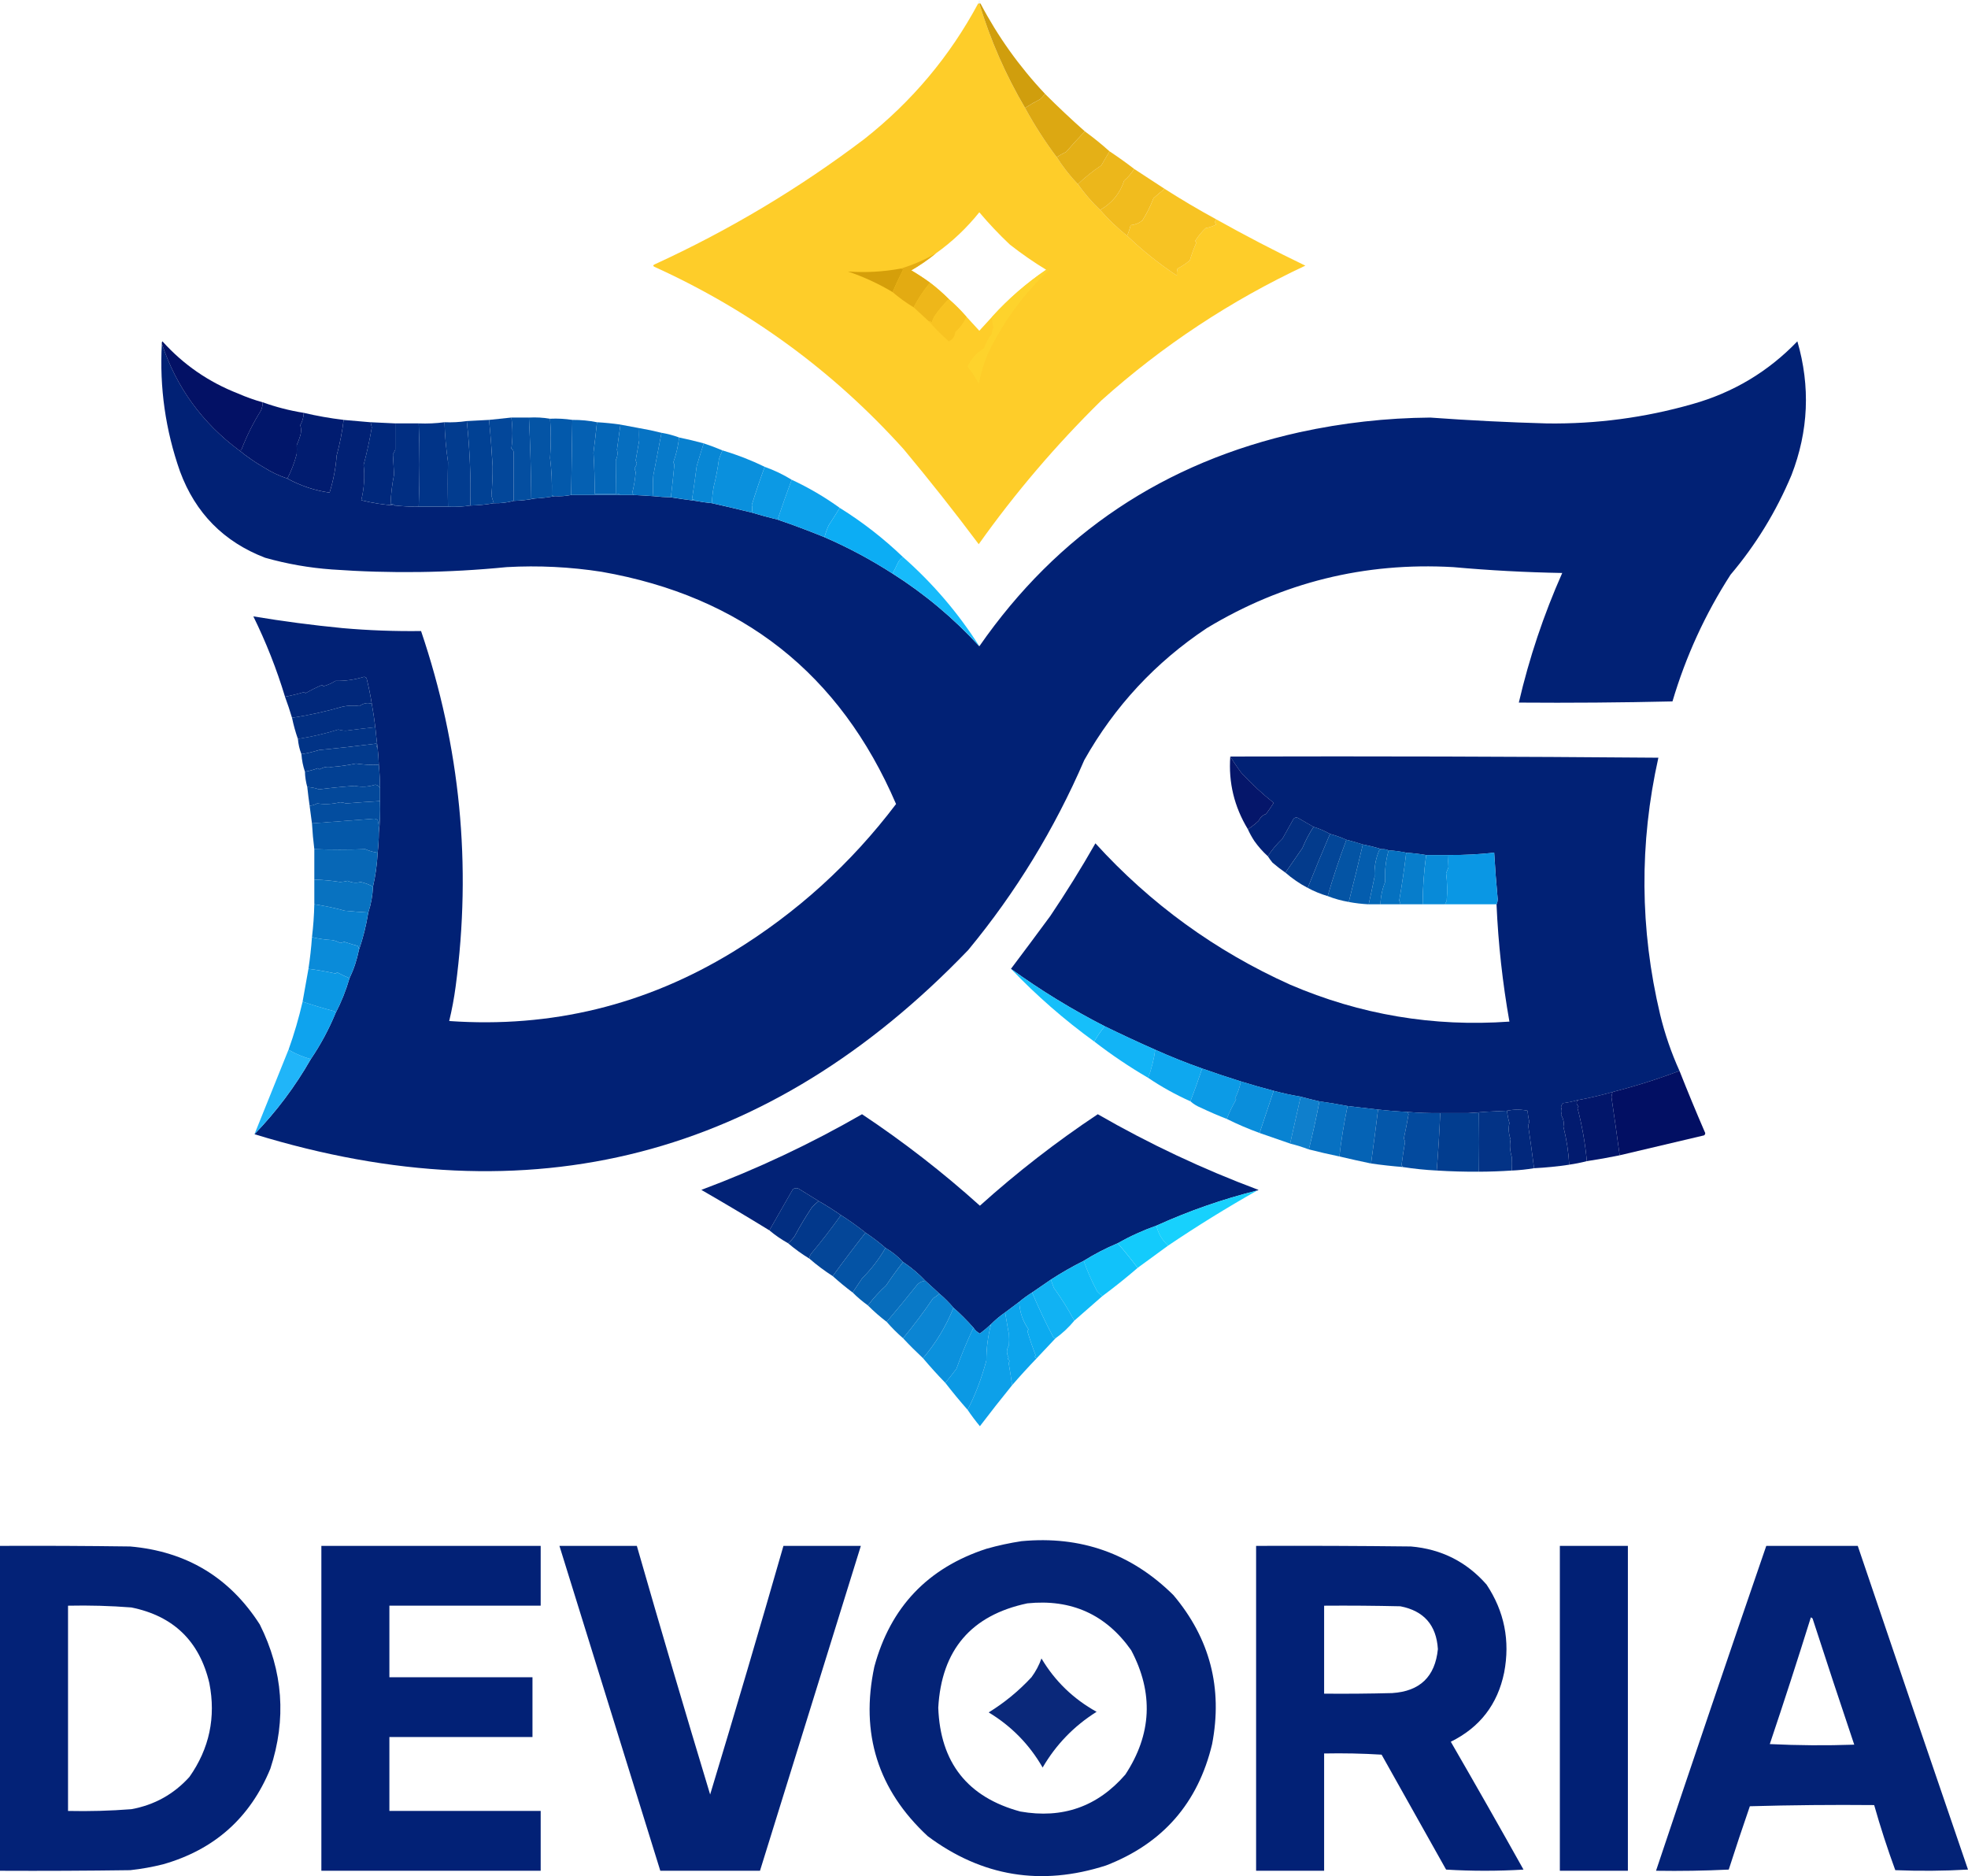 <svg width="300" height="286" viewBox="0 0 300 286" fill="none" xmlns="http://www.w3.org/2000/svg">
<path opacity="0.094" fill-rule="evenodd" clip-rule="evenodd" d="M149.463 0.536C149.404 0.536 149.343 0.536 149.284 0.536C149.225 0.536 149.164 0.536 149.105 0.536C149.225 -0.179 149.343 -0.179 149.463 0.536Z" fill="#42AACD"/>
<path opacity="0.992" fill-rule="evenodd" clip-rule="evenodd" d="M149.107 0.535C149.166 0.535 149.227 0.535 149.286 0.535C150.979 6.125 153.303 11.429 156.258 16.447C157.692 19.078 159.301 21.581 161.086 23.956C162.028 25.433 163.1 26.804 164.304 28.068C165.308 29.489 166.44 30.8 167.701 32.001C168.957 33.438 170.329 34.749 171.813 35.934C174.157 38.188 176.69 40.215 179.411 42.013C179.372 41.64 179.402 41.282 179.5 40.94C180.173 40.59 180.798 40.172 181.378 39.689C181.649 38.767 181.978 37.873 182.361 37.007C182.323 36.902 182.264 36.813 182.182 36.739C182.635 36.01 183.171 35.355 183.791 34.772C184.353 34.665 184.889 34.486 185.4 34.236C185.18 33.969 185.18 33.701 185.4 33.431C189.847 35.922 194.375 38.276 198.988 40.493C187.576 45.837 177.207 52.69 167.879 61.053C160.982 67.828 154.755 75.128 149.196 82.954C145.512 78.029 141.698 73.202 137.754 68.473C127.023 56.567 114.36 47.3 99.762 40.672C99.525 40.553 99.525 40.434 99.762 40.314C111.174 35.082 121.842 28.705 131.765 21.185C139.006 15.473 144.786 8.59 149.107 0.535ZM159.477 41.119C156.468 43.165 153.727 45.549 151.252 48.27C150.602 48.982 149.945 49.697 149.286 50.416C148.626 49.697 147.97 48.982 147.319 48.27C146.484 47.317 145.59 46.423 144.637 45.589C143.742 44.693 142.787 43.858 141.777 43.086C140.86 42.417 139.905 41.791 138.916 41.208C140.248 40.438 141.5 39.574 142.671 38.616C145.158 36.845 147.362 34.759 149.286 32.359C150.732 34.074 152.282 35.713 153.934 37.275C155.715 38.671 157.562 39.953 159.477 41.119Z" fill="#FECC28"/>
<path opacity="0.971" fill-rule="evenodd" clip-rule="evenodd" d="M149.287 0.535C149.346 0.535 149.407 0.535 149.466 0.535C152.114 5.568 155.391 10.157 159.299 14.302C159.097 14.593 158.859 14.861 158.584 15.106C157.787 15.517 157.012 15.963 156.26 16.447C153.304 11.429 150.98 6.125 149.287 0.535Z" fill="#CF9B07"/>
<path opacity="0.981" fill-rule="evenodd" clip-rule="evenodd" d="M159.297 14.305C161.275 16.282 163.3 18.189 165.376 20.026C164.398 21.034 163.445 22.077 162.515 23.154C162.013 23.391 161.536 23.659 161.085 23.959C159.301 21.584 157.692 19.081 156.258 16.45C157.01 15.967 157.785 15.52 158.582 15.109C158.857 14.864 159.095 14.596 159.297 14.305Z" fill="#DCA70F"/>
<path opacity="0.987" fill-rule="evenodd" clip-rule="evenodd" d="M165.377 20.027C166.684 20.978 167.935 21.991 169.131 23.067C168.715 23.782 168.296 24.497 167.88 25.212C166.594 26.072 165.402 27.026 164.304 28.073C163.101 26.809 162.028 25.438 161.086 23.961C161.536 23.661 162.014 23.393 162.516 23.156C163.446 22.078 164.399 21.035 165.377 20.027Z" fill="#E4AF15"/>
<path opacity="0.988" fill-rule="evenodd" clip-rule="evenodd" d="M169.13 23.061C170.419 23.914 171.67 24.808 172.884 25.743C172.489 26.409 171.983 27.005 171.365 27.531C170.721 29.491 169.498 30.981 167.7 32.001C166.439 30.8 165.308 29.489 164.303 28.067C165.4 27.021 166.593 26.067 167.878 25.207C168.295 24.492 168.713 23.777 169.13 23.061Z" fill="#EBB619"/>
<path opacity="0.99" fill-rule="evenodd" clip-rule="evenodd" d="M172.884 25.745C174.434 26.758 175.982 27.771 177.532 28.784C176.962 29.237 176.397 29.713 175.834 30.215C175.383 31.409 174.817 32.541 174.135 33.612C173.612 34.025 173.016 34.263 172.348 34.327C172.221 34.88 172.042 35.416 171.811 35.936C170.327 34.75 168.956 33.439 167.699 32.002C169.498 30.983 170.721 29.493 171.364 27.533C171.983 27.007 172.489 26.411 172.884 25.745Z" fill="#F1BC1D"/>
<path opacity="0.99" fill-rule="evenodd" clip-rule="evenodd" d="M177.534 28.784C180.097 30.424 182.718 31.973 185.4 33.432C185.18 33.703 185.18 33.971 185.4 34.237C184.889 34.487 184.352 34.666 183.791 34.773C183.171 35.356 182.634 36.012 182.182 36.74C182.264 36.814 182.323 36.903 182.361 37.008C181.978 37.874 181.649 38.768 181.377 39.69C180.798 40.174 180.172 40.591 179.5 40.941C179.402 41.283 179.372 41.641 179.411 42.014C176.69 40.216 174.156 38.19 171.812 35.935C172.043 35.416 172.222 34.88 172.349 34.327C173.018 34.263 173.613 34.024 174.137 33.611C174.818 32.541 175.385 31.408 175.835 30.214C176.398 29.713 176.963 29.236 177.534 28.784Z" fill="#F7C322"/>
<path opacity="0.999" fill-rule="evenodd" clip-rule="evenodd" d="M137.307 40.941C137.464 40.918 137.582 40.978 137.665 41.12C137.091 42.251 136.554 43.384 136.056 44.517C133.912 43.238 131.648 42.195 129.262 41.388C131.96 41.578 134.641 41.429 137.307 40.941Z" fill="#D59F0A"/>
<path opacity="0.976" fill-rule="evenodd" clip-rule="evenodd" d="M142.67 38.618C141.499 39.576 140.247 40.441 138.915 41.211C139.904 41.794 140.859 42.419 141.776 43.088C140.809 44.245 139.975 45.497 139.273 46.842C138.136 46.155 137.063 45.38 136.055 44.518C136.553 43.385 137.09 42.252 137.664 41.121C137.582 40.978 137.464 40.919 137.306 40.942C139.178 40.377 140.966 39.602 142.67 38.618Z" fill="#E2AA12"/>
<path opacity="0.98" fill-rule="evenodd" clip-rule="evenodd" d="M141.776 43.086C142.787 43.859 143.741 44.693 144.637 45.589C143.816 46.383 143.071 47.277 142.402 48.271C142.248 48.554 142.129 48.852 142.045 49.165C141.925 49.03 141.776 48.97 141.598 48.986C140.818 48.266 140.044 47.55 139.273 46.84C139.976 45.495 140.809 44.243 141.776 43.086Z" fill="#EDB61A"/>
<path opacity="0.988" fill-rule="evenodd" clip-rule="evenodd" d="M159.475 41.12C159.607 41.097 159.727 41.127 159.832 41.209C156.003 44.859 152.933 49.061 150.625 53.814C150.004 55.319 149.527 56.868 149.195 58.462C148.699 57.55 148.133 56.685 147.496 55.87C148.049 54.692 148.882 53.768 149.999 53.099C150.248 52.304 150.634 51.589 151.161 50.953C151.217 50.586 151.306 50.228 151.429 49.88C151.283 49.32 151.224 48.783 151.251 48.271C153.725 45.55 156.466 43.166 159.475 41.12Z" fill="#FED32D"/>
<path opacity="0.987" fill-rule="evenodd" clip-rule="evenodd" d="M144.635 45.594C145.588 46.428 146.482 47.322 147.317 48.276C146.927 49.173 146.36 49.947 145.618 50.6C145.563 51.285 145.236 51.762 144.635 52.03C143.559 51.073 142.545 50.06 141.596 48.991C141.774 48.975 141.923 49.035 142.043 49.169C142.127 48.857 142.246 48.559 142.4 48.276C143.069 47.282 143.814 46.388 144.635 45.594Z" fill="#F8C322"/>
<path opacity="0.993" fill-rule="evenodd" clip-rule="evenodd" d="M38.798 172.888C42.139 169.428 45 165.615 47.38 161.446C48.858 159.265 50.11 156.94 51.134 154.473C52.021 152.768 52.736 150.98 53.28 149.11C53.93 147.754 54.407 146.324 54.71 144.819C55.351 142.972 55.827 141.064 56.14 139.098C56.559 137.843 56.797 136.53 56.856 135.165C57.243 133.48 57.481 131.753 57.571 129.98C57.684 128.971 57.744 127.958 57.749 126.94C57.927 125.364 57.987 123.755 57.928 122.113C57.928 121.457 57.928 120.803 57.928 120.147C57.923 118.951 57.864 117.76 57.749 116.571C57.719 115.734 57.66 114.899 57.571 114.068C57.435 112.997 57.316 111.924 57.213 110.85C57.068 109.652 56.889 108.461 56.677 107.274C56.466 105.954 56.198 104.643 55.872 103.341C55.772 103.248 55.653 103.188 55.515 103.162C54.07 103.607 52.61 103.816 51.134 103.788C50.58 104.142 49.984 104.41 49.347 104.593C49.242 104.555 49.152 104.495 49.078 104.414C48.216 104.785 47.382 105.202 46.575 105.665C46.516 105.606 46.456 105.546 46.397 105.486C45.425 105.782 44.442 106.02 43.447 106.202C42.171 101.988 40.562 97.906 38.62 93.955C43.119 94.704 47.648 95.3 52.207 95.743C56.192 96.093 60.185 96.242 64.186 96.19C70.169 113.834 71.927 131.891 69.46 150.361C69.223 152.144 68.895 153.901 68.477 155.635C84.027 156.724 98.448 153.207 111.743 145.087C121.429 139.157 129.712 131.648 136.594 122.56C128.06 102.699 113.101 90.9 91.719 87.161C86.918 86.414 82.091 86.175 77.237 86.446C68.366 87.324 59.487 87.443 50.598 86.804C47.138 86.556 43.741 85.96 40.407 85.016C34.113 82.595 29.793 78.215 27.445 71.875C25.225 65.569 24.301 59.073 24.674 52.388C26.904 59.055 30.837 64.478 36.474 68.657C37.644 69.615 38.896 70.48 40.229 71.249C41.356 71.962 42.548 72.528 43.804 72.948C45.834 74.062 47.98 74.777 50.24 75.093C50.833 73.168 51.19 71.291 51.313 69.462C51.806 67.656 52.164 65.838 52.386 64.009C53.757 64.128 55.127 64.247 56.498 64.366C56.544 64.623 56.603 64.891 56.677 65.171C56.345 67.095 55.928 69.002 55.425 70.892C55.633 72.629 55.514 74.417 55.068 76.255C56.758 76.676 58.486 76.944 60.252 77.06C61.44 77.187 62.632 77.247 63.828 77.239C65.318 77.239 66.808 77.239 68.298 77.239C69.446 77.291 70.578 77.231 71.695 77.06C72.921 77.035 74.114 76.916 75.27 76.702C76.325 76.734 77.339 76.615 78.31 76.345C79.418 76.318 80.491 76.199 81.528 75.987C82.574 75.931 83.588 75.812 84.567 75.63C85.418 75.679 86.253 75.619 87.07 75.451C89.573 75.451 92.076 75.451 94.579 75.451C95.235 75.451 95.89 75.451 96.546 75.451C97.559 75.497 98.573 75.557 99.585 75.63C100.476 75.728 101.369 75.788 102.267 75.808C103.509 76.005 104.761 76.184 106.021 76.345C106.849 76.503 107.684 76.622 108.524 76.702C110.552 77.156 112.577 77.632 114.603 78.133C115.905 78.526 117.215 78.884 118.536 79.205C120.93 80.024 123.313 80.918 125.688 81.887C129.297 83.453 132.753 85.301 136.057 87.429C140.947 90.529 145.358 94.224 149.287 98.514C161.228 81.328 177.498 70.452 198.096 65.886C204.662 64.452 211.308 63.707 218.03 63.651C223.953 64.082 229.882 64.38 235.819 64.545C243.357 64.646 250.746 63.663 257.989 61.595C264.209 59.843 269.542 56.655 273.99 52.03C275.989 58.917 275.69 65.71 273.096 72.412C270.765 77.973 267.666 83.038 263.799 87.608C259.937 93.606 256.987 100.042 254.949 106.917C247.144 107.096 239.336 107.155 231.528 107.096C233.109 100.297 235.315 93.712 238.144 87.34C232.59 87.242 227.048 86.944 221.517 86.446C208.024 85.677 195.509 88.776 183.972 95.743C176.137 100.955 169.908 107.66 165.289 115.856C160.737 126.399 154.837 136.053 147.589 144.819C117.174 176.478 80.911 185.833 38.798 172.888Z" fill="#002175"/>
<path opacity="0.988" fill-rule="evenodd" clip-rule="evenodd" d="M40.047 61.327C40.043 61.761 39.954 62.178 39.779 62.578C38.611 64.44 37.627 66.407 36.829 68.478C36.748 68.621 36.628 68.68 36.472 68.657C30.835 64.478 26.902 59.055 24.672 52.388C24.648 52.256 24.678 52.136 24.761 52.03C27.96 55.584 31.803 58.236 36.293 59.986C37.515 60.523 38.766 60.969 40.047 61.327Z" fill="#000F63"/>
<path opacity="0.994" fill-rule="evenodd" clip-rule="evenodd" d="M40.048 61.321C42.08 62.053 44.166 62.589 46.306 62.93C46.279 63.603 46.101 64.228 45.77 64.808C45.939 65.318 45.939 65.855 45.77 66.417C45.627 66.883 45.448 67.359 45.233 67.847C45.249 68.3 45.249 68.747 45.233 69.188C44.891 70.514 44.415 71.766 43.803 72.942C42.546 72.523 41.354 71.956 40.227 71.244C38.895 70.474 37.643 69.61 36.473 68.651C36.629 68.675 36.748 68.615 36.83 68.473C37.628 66.401 38.612 64.434 39.78 62.573C39.955 62.172 40.044 61.755 40.048 61.321Z" fill="#00166A"/>
<path opacity="0.993" fill-rule="evenodd" clip-rule="evenodd" d="M46.306 62.929C48.306 63.401 50.332 63.759 52.384 64.001C52.162 65.831 51.805 67.649 51.312 69.454C51.188 71.284 50.831 73.161 50.239 75.086C47.978 74.769 45.833 74.054 43.803 72.941C44.414 71.764 44.891 70.512 45.233 69.186C45.249 68.746 45.249 68.299 45.233 67.845C45.448 67.358 45.627 66.881 45.769 66.415C45.938 65.853 45.938 65.317 45.769 64.806C46.1 64.227 46.279 63.601 46.306 62.929Z" fill="#001C70"/>
<path opacity="0.991" fill-rule="evenodd" clip-rule="evenodd" d="M77.949 63.647C78.843 63.647 79.737 63.647 80.631 63.647C80.826 67.641 80.946 71.753 80.989 75.983C81.167 75.983 81.346 75.983 81.525 75.983C80.488 76.194 79.415 76.313 78.307 76.34C78.294 73.825 78.294 71.382 78.307 69.01C78.301 68.737 78.182 68.528 77.949 68.384C78.169 66.844 78.169 65.265 77.949 63.647Z" fill="#034D9F"/>
<path opacity="0.99" fill-rule="evenodd" clip-rule="evenodd" d="M80.631 63.65C81.737 63.593 82.81 63.652 83.849 63.829C83.996 65.753 83.996 67.75 83.849 69.818C84.08 71.688 84.169 73.565 84.117 75.45C84.237 75.584 84.385 75.644 84.564 75.629C83.584 75.811 82.571 75.93 81.525 75.986C81.346 75.986 81.167 75.986 80.988 75.986C80.945 71.756 80.826 67.644 80.631 63.65Z" fill="#0353A5"/>
<path opacity="0.996" fill-rule="evenodd" clip-rule="evenodd" d="M77.95 63.647C78.17 65.265 78.17 66.844 77.95 68.384C78.182 68.528 78.302 68.737 78.307 69.01C78.295 71.382 78.295 73.825 78.307 76.34C77.336 76.61 76.323 76.73 75.268 76.698C75.139 76.33 75.021 75.943 74.91 75.536C75.037 74.08 75.096 72.591 75.089 71.066C74.957 68.688 74.778 66.334 74.553 64.004C75.684 63.885 76.818 63.766 77.95 63.647Z" fill="#02479A"/>
<path opacity="0.993" fill-rule="evenodd" clip-rule="evenodd" d="M83.85 63.826C84.997 63.774 86.131 63.833 87.246 64.005C87.179 67.809 87.12 71.623 87.068 75.447C86.251 75.615 85.416 75.674 84.565 75.626C84.386 75.641 84.238 75.581 84.118 75.447C84.17 73.562 84.08 71.685 83.85 69.815C83.996 67.746 83.996 65.75 83.85 63.826Z" fill="#0359AB"/>
<path opacity="0.993" fill-rule="evenodd" clip-rule="evenodd" d="M74.553 64.005C74.778 66.335 74.957 68.689 75.09 71.067C75.097 72.591 75.038 74.081 74.911 75.536C75.022 75.944 75.14 76.331 75.268 76.698C74.112 76.912 72.919 77.031 71.693 77.056C71.791 72.721 71.612 68.43 71.156 64.184C72.29 64.136 73.421 64.076 74.553 64.005Z" fill="#014194"/>
<path opacity="0.992" fill-rule="evenodd" clip-rule="evenodd" d="M87.247 64.005C88.536 63.998 89.788 64.117 91.002 64.363C90.846 65.889 90.667 67.439 90.465 69.011C90.599 71.025 90.658 73.111 90.644 75.269C91.717 75.269 92.79 75.269 93.862 75.269C94.148 75.221 94.386 75.28 94.577 75.447C92.074 75.447 89.571 75.447 87.068 75.447C87.12 71.624 87.179 67.809 87.247 64.005Z" fill="#045FB1"/>
<path opacity="0.992" fill-rule="evenodd" clip-rule="evenodd" d="M71.155 64.184C71.611 68.43 71.789 72.721 71.691 77.056C70.575 77.227 69.442 77.287 68.294 77.235C68.241 74.91 68.241 72.645 68.294 70.441C67.995 68.397 67.816 66.37 67.758 64.362C68.901 64.407 70.033 64.348 71.155 64.184Z" fill="#013B8E"/>
<path opacity="0.993" fill-rule="evenodd" clip-rule="evenodd" d="M91.003 64.361C92.201 64.43 93.392 64.549 94.579 64.719C94.407 66.019 94.228 67.3 94.043 68.563C94.195 69.038 94.134 69.575 93.864 70.172C93.892 71.794 93.892 73.493 93.864 75.267C92.791 75.267 91.718 75.267 90.646 75.267C90.66 73.11 90.601 71.024 90.467 69.01C90.669 67.438 90.848 65.888 91.003 64.361Z" fill="#0466B8"/>
<path opacity="0.998" fill-rule="evenodd" clip-rule="evenodd" d="M56.497 64.361C57.748 64.432 58.999 64.491 60.251 64.54C60.239 65.918 60.239 67.259 60.251 68.563C60.132 68.801 60.013 69.04 59.894 69.278C59.953 70.291 60.013 71.304 60.072 72.317C59.771 73.815 59.592 75.334 59.536 76.876C59.822 76.828 60.06 76.888 60.251 77.055C58.485 76.939 56.757 76.671 55.066 76.25C55.512 74.412 55.632 72.624 55.424 70.887C55.926 68.997 56.343 67.09 56.675 65.166C56.602 64.886 56.542 64.618 56.497 64.361Z" fill="#00287C"/>
<path opacity="0.993" fill-rule="evenodd" clip-rule="evenodd" d="M60.25 64.54C61.442 64.54 62.634 64.54 63.826 64.54C63.994 68.687 63.994 72.918 63.826 77.234C62.63 77.242 61.438 77.182 60.25 77.055C60.059 76.888 59.821 76.828 59.535 76.876C59.591 75.334 59.77 73.815 60.072 72.317C60.012 71.304 59.952 70.291 59.893 69.278C60.012 69.04 60.131 68.801 60.25 68.563C60.238 67.259 60.238 65.918 60.25 64.54Z" fill="#002E82"/>
<path opacity="0.995" fill-rule="evenodd" clip-rule="evenodd" d="M67.759 64.361C67.818 66.369 67.996 68.396 68.296 70.44C68.243 72.644 68.243 74.909 68.296 77.234C66.806 77.234 65.316 77.234 63.826 77.234C63.994 72.918 63.994 68.687 63.826 64.54C65.153 64.593 66.464 64.534 67.759 64.361Z" fill="#003488"/>
<path opacity="0.992" fill-rule="evenodd" clip-rule="evenodd" d="M94.578 64.723C95.531 64.901 96.486 65.08 97.439 65.259C97.414 65.927 97.414 66.553 97.439 67.136C97.26 68.149 97.081 69.162 96.903 70.175C96.962 70.354 97.022 70.533 97.081 70.712C96.962 70.95 96.844 71.189 96.724 71.427C96.783 71.606 96.844 71.785 96.903 71.963C96.819 73.033 96.64 74.106 96.366 75.181C96.466 75.25 96.525 75.339 96.545 75.45C95.889 75.45 95.235 75.45 94.578 75.45C94.387 75.283 94.149 75.223 93.863 75.271C93.892 73.496 93.892 71.798 93.863 70.175C94.133 69.579 94.194 69.042 94.042 68.567C94.228 67.304 94.407 66.023 94.578 64.723Z" fill="#056DBE"/>
<path opacity="0.995" fill-rule="evenodd" clip-rule="evenodd" d="M97.44 65.258C98.586 65.451 99.719 65.69 100.837 65.973C100.41 68.151 99.993 70.326 99.585 72.499C99.503 73.519 99.503 74.562 99.585 75.627C98.573 75.555 97.56 75.495 96.546 75.448C96.526 75.338 96.467 75.249 96.367 75.18C96.641 74.104 96.82 73.032 96.903 71.962C96.844 71.783 96.784 71.605 96.725 71.426C96.844 71.188 96.963 70.949 97.082 70.711C97.023 70.532 96.963 70.353 96.903 70.174C97.082 69.161 97.261 68.148 97.44 67.135C97.415 66.552 97.415 65.926 97.44 65.258Z" fill="#0673C4"/>
<path opacity="0.991" fill-rule="evenodd" clip-rule="evenodd" d="M100.837 65.968C101.772 66.127 102.666 66.365 103.518 66.683C103.386 67.954 103.089 69.235 102.624 70.527C102.707 70.601 102.766 70.69 102.803 70.795C102.639 72.513 102.46 74.182 102.267 75.801C101.369 75.781 100.475 75.721 99.585 75.622C99.503 74.557 99.503 73.514 99.585 72.493C99.993 70.321 100.409 68.146 100.837 65.968Z" fill="#0679CA"/>
<path opacity="0.99" fill-rule="evenodd" clip-rule="evenodd" d="M103.517 66.686C104.778 66.947 106.029 67.245 107.272 67.579C106.903 68.726 106.546 69.888 106.199 71.066C106 72.661 105.763 74.36 105.484 76.161C105.714 76.119 105.893 76.178 106.02 76.34C104.76 76.179 103.508 76 102.266 75.803C102.459 74.185 102.637 72.516 102.802 70.798C102.764 70.693 102.705 70.603 102.623 70.529C103.088 69.238 103.385 67.957 103.517 66.686Z" fill="#077FCF"/>
<path opacity="0.99" fill-rule="evenodd" clip-rule="evenodd" d="M107.27 67.579C108.25 67.905 109.203 68.263 110.131 68.652C109.929 69.098 109.75 69.545 109.594 69.993C109.419 71.362 109.151 72.763 108.79 74.194C108.642 75.023 108.552 75.858 108.522 76.697C107.681 76.617 106.847 76.497 106.019 76.34C105.892 76.178 105.713 76.118 105.482 76.161C105.761 74.359 105.999 72.661 106.198 71.065C106.544 69.887 106.902 68.725 107.27 67.579Z" fill="#0786D5"/>
<path opacity="0.989" fill-rule="evenodd" clip-rule="evenodd" d="M110.131 68.651C112.358 69.314 114.504 70.148 116.567 71.154C115.862 73.078 115.206 75.015 114.6 76.965C114.688 77.327 114.688 77.714 114.6 78.127C112.575 77.627 110.549 77.15 108.521 76.697C108.552 75.857 108.641 75.023 108.79 74.194C109.151 72.763 109.419 71.362 109.594 69.992C109.75 69.544 109.929 69.097 110.131 68.651Z" fill="#0990DD"/>
<path opacity="0.985" fill-rule="evenodd" clip-rule="evenodd" d="M116.568 71.159C118.016 71.675 119.388 72.33 120.68 73.126C119.913 75.192 119.198 77.218 118.535 79.204C117.214 78.883 115.903 78.526 114.602 78.132C114.689 77.719 114.689 77.332 114.602 76.97C115.208 75.02 115.864 73.083 116.568 71.159Z" fill="#0A98E4"/>
<path opacity="0.982" fill-rule="evenodd" clip-rule="evenodd" d="M120.679 73.124C123.271 74.329 125.713 75.76 128.009 77.415C127.419 78.372 126.852 79.266 126.31 80.097C126.048 80.679 125.84 81.275 125.685 81.884C123.31 80.915 120.927 80.021 118.533 79.203C119.196 77.216 119.912 75.19 120.679 73.124Z" fill="#0BA2EC"/>
<path opacity="0.998" fill-rule="evenodd" clip-rule="evenodd" d="M128.01 77.416C131.485 79.579 134.703 82.082 137.664 84.925C137.316 85.142 137.047 85.44 136.86 85.819C136.608 86.368 136.339 86.905 136.055 87.428C132.751 85.299 129.295 83.452 125.686 81.886C125.841 81.276 126.048 80.68 126.311 80.098C126.853 79.267 127.42 78.373 128.01 77.416Z" fill="#0CADF4"/>
<path opacity="0.957" fill-rule="evenodd" clip-rule="evenodd" d="M137.666 84.92C142.198 88.913 146.07 93.442 149.287 98.507C145.357 94.218 140.946 90.523 136.057 87.423C136.341 86.9 136.609 86.363 136.861 85.814C137.049 85.435 137.317 85.137 137.666 84.92Z" fill="#0DB8FA"/>
<path opacity="0.994" fill-rule="evenodd" clip-rule="evenodd" d="M56.673 107.274C56.001 107.069 55.375 107.188 54.796 107.632C53.937 107.504 53.073 107.533 52.204 107.721C49.682 108.452 47.12 109.017 44.516 109.42C44.194 108.336 43.837 107.263 43.443 106.201C44.439 106.02 45.422 105.782 46.393 105.486C46.453 105.546 46.513 105.606 46.572 105.665C47.379 105.202 48.213 104.785 49.075 104.414C49.149 104.495 49.239 104.555 49.343 104.592C49.98 104.41 50.576 104.142 51.131 103.788C52.607 103.815 54.067 103.607 55.511 103.162C55.649 103.188 55.769 103.248 55.869 103.341C56.194 104.643 56.463 105.954 56.673 107.274Z" fill="#00287B"/>
<path opacity="0.993" fill-rule="evenodd" clip-rule="evenodd" d="M56.675 107.273C56.887 108.46 57.066 109.651 57.211 110.849C55.678 111.018 54.188 111.197 52.742 111.385C52.338 111.379 51.951 111.319 51.58 111.206C49.615 111.826 47.559 112.302 45.411 112.636C45.047 111.601 44.75 110.528 44.518 109.418C47.121 109.016 49.684 108.451 52.205 107.72C53.074 107.532 53.939 107.502 54.798 107.63C55.377 107.187 56.002 107.068 56.675 107.273Z" fill="#002E81"/>
<path opacity="0.994" fill-rule="evenodd" clip-rule="evenodd" d="M57.212 110.842C57.314 111.916 57.434 112.989 57.569 114.06C57.403 113.869 57.343 113.631 57.391 113.345C54.421 113.724 51.501 114.053 48.63 114.328C47.731 114.609 46.837 114.818 45.949 114.954C45.659 114.226 45.48 113.45 45.412 112.63C47.559 112.295 49.615 111.82 51.58 111.199C51.951 111.312 52.338 111.373 52.742 111.378C54.188 111.19 55.678 111.012 57.212 110.842Z" fill="#013386"/>
<path opacity="0.992" fill-rule="evenodd" clip-rule="evenodd" d="M57.57 114.061C57.659 114.892 57.719 115.727 57.749 116.564C56.571 116.619 55.409 116.56 54.263 116.385C53.002 116.651 51.72 116.83 50.419 116.921C49.839 116.823 49.273 116.943 48.72 117.279C48.646 117.197 48.557 117.138 48.452 117.1C47.806 117.336 47.151 117.515 46.486 117.637C46.196 116.785 46.017 115.892 45.949 114.955C46.838 114.819 47.732 114.61 48.631 114.329C51.502 114.054 54.422 113.725 57.392 113.346C57.343 113.632 57.403 113.87 57.57 114.061Z" fill="#01398C"/>
<path opacity="0.996" fill-rule="evenodd" clip-rule="evenodd" d="M187.544 115.319C209.297 115.26 231.05 115.319 252.801 115.498C249.883 128.567 249.972 141.618 253.069 154.651C253.788 157.612 254.771 160.472 256.019 163.233C252.688 164.499 249.291 165.571 245.828 166.451C244.062 166.959 242.274 167.377 240.464 167.702C239.764 167.906 239.048 168.056 238.319 168.149C238.119 168.3 237.999 168.509 237.961 168.775C238.112 169.181 238.112 169.567 237.961 169.937C238.344 170.574 238.464 171.169 238.319 171.725C238.809 173.676 239.106 175.612 239.213 177.536C237.434 177.802 235.646 177.981 233.849 178.072C233.562 175.787 233.263 173.611 232.955 171.546C233.014 171.368 233.075 171.189 233.134 171.01C232.993 170.459 232.904 169.894 232.866 169.312C231.831 169.093 230.789 169.093 229.737 169.312C227.74 169.387 225.774 169.506 223.837 169.669C222.407 169.669 220.977 169.669 219.547 169.669C217.873 169.696 216.205 169.637 214.541 169.49C213.046 169.421 211.557 169.301 210.071 169.133C208.521 168.954 206.973 168.775 205.423 168.596C204.021 168.323 202.591 168.085 201.132 167.881C200.173 167.665 199.219 167.427 198.271 167.166C196.886 166.937 195.514 166.639 194.159 166.272C192.48 165.832 190.811 165.355 189.153 164.842C187.172 164.222 185.206 163.565 183.253 162.875C180.829 162.021 178.444 161.066 176.102 160.015C173.518 158.872 170.955 157.68 168.414 156.439C163.403 153.875 158.635 150.956 154.111 147.679C156.074 145.074 158.07 142.392 160.101 139.634C162.529 136.029 164.824 132.334 166.984 128.549C175.381 137.785 185.275 144.965 196.662 150.092C207.35 154.675 218.494 156.552 230.095 155.724C229.047 149.806 228.391 143.847 228.128 137.846C228.246 137.615 228.305 137.347 228.307 137.041C228.087 134.69 227.908 132.336 227.771 129.979C225.455 130.235 223.131 130.353 220.798 130.337C219.666 130.337 218.533 130.337 217.401 130.337C216.42 130.171 215.406 130.051 214.362 129.979C213.479 129.793 212.585 129.673 211.68 129.622C211.344 129.471 210.986 129.412 210.607 129.443C209.687 129.153 208.734 128.915 207.747 128.728C206.926 128.454 206.091 128.216 205.244 128.013C204.45 127.648 203.615 127.351 202.741 127.119C201.96 126.67 201.126 126.312 200.238 126.046C199.474 125.604 198.7 125.157 197.914 124.705C197.656 124.566 197.417 124.596 197.199 124.794C196.632 125.81 196.065 126.822 195.5 127.834C194.595 128.699 193.85 129.593 193.265 130.516C192.498 129.82 191.814 129.046 191.209 128.191C190.832 127.614 190.503 127.019 190.226 126.404C190.8 126.026 191.336 125.61 191.835 125.152C192.128 124.585 192.516 124.228 192.997 124.079C193.408 123.525 193.794 122.96 194.159 122.381C192.416 120.997 190.778 119.477 189.243 117.822C188.629 117.008 188.063 116.174 187.544 115.319Z" fill="#002175"/>
<path opacity="0.993" fill-rule="evenodd" clip-rule="evenodd" d="M57.746 116.567C57.86 117.756 57.92 118.947 57.925 120.143C57.795 119.837 57.557 119.659 57.209 119.607C56.177 119.939 55.134 119.998 54.081 119.786C52.266 119.914 50.448 120.093 48.628 120.322C48.057 120.115 47.462 119.997 46.84 119.964C46.629 119.206 46.51 118.43 46.482 117.64C47.148 117.519 47.803 117.34 48.449 117.104C48.554 117.141 48.643 117.2 48.717 117.283C49.27 116.946 49.836 116.827 50.416 116.925C51.717 116.834 52.999 116.655 54.26 116.389C55.406 116.564 56.568 116.623 57.746 116.567Z" fill="#024093"/>
<path opacity="0.992" fill-rule="evenodd" clip-rule="evenodd" d="M57.926 120.144C57.926 120.8 57.926 121.454 57.926 122.11C56.193 122.209 54.465 122.329 52.742 122.468C52.455 122.364 52.157 122.305 51.848 122.289C50.689 122.577 49.527 122.638 48.361 122.468C47.995 122.666 47.608 122.786 47.199 122.826C47.063 121.874 46.944 120.921 46.842 119.965C47.463 119.997 48.059 120.115 48.63 120.323C50.45 120.094 52.268 119.915 54.083 119.786C55.136 119.999 56.179 119.94 57.211 119.607C57.559 119.659 57.797 119.838 57.926 120.144Z" fill="#024799"/>
<path opacity="0.98" fill-rule="evenodd" clip-rule="evenodd" d="M187.544 115.315C188.062 116.17 188.629 117.005 189.242 117.818C190.778 119.474 192.416 120.994 194.159 122.377C193.794 122.957 193.408 123.522 192.997 124.076C192.516 124.224 192.128 124.582 191.835 125.149C191.336 125.606 190.8 126.023 190.226 126.4C188.146 122.973 187.253 119.277 187.544 115.315Z" fill="#001267"/>
<path opacity="0.993" fill-rule="evenodd" clip-rule="evenodd" d="M57.924 122.112C57.983 123.754 57.923 125.363 57.746 126.939C57.803 126.273 57.744 125.618 57.567 124.973C57.425 124.896 57.276 124.837 57.12 124.794C53.956 125.037 50.767 125.275 47.555 125.509C47.436 124.615 47.316 123.721 47.197 122.827C47.606 122.788 47.993 122.668 48.359 122.47C49.525 122.64 50.687 122.579 51.846 122.291C52.155 122.307 52.453 122.366 52.74 122.47C54.463 122.33 56.191 122.211 57.924 122.112Z" fill="#034D9F"/>
<path opacity="0.988" fill-rule="evenodd" clip-rule="evenodd" d="M200.238 126.042C199.575 127.042 199.01 128.114 198.54 129.26C197.673 130.521 196.809 131.772 195.947 133.015C195.27 132.546 194.614 132.04 193.981 131.495C193.718 131.179 193.48 130.85 193.266 130.512C193.85 129.589 194.596 128.695 195.5 127.83C196.065 126.818 196.632 125.806 197.199 124.791C197.417 124.592 197.657 124.562 197.914 124.701C198.701 125.154 199.475 125.601 200.238 126.042Z" fill="#002C7F"/>
<path opacity="0.987" fill-rule="evenodd" clip-rule="evenodd" d="M200.24 126.044C201.129 126.31 201.962 126.668 202.743 127.117C201.567 129.865 200.433 132.607 199.346 135.341C198.114 134.697 196.983 133.921 195.949 133.016C196.811 131.774 197.674 130.522 198.542 129.262C199.012 128.116 199.577 127.043 200.24 126.044Z" fill="#01398B"/>
<path opacity="0.993" fill-rule="evenodd" clip-rule="evenodd" d="M57.747 126.935C57.742 127.953 57.682 128.966 57.569 129.975C56.917 129.885 56.291 129.707 55.691 129.438C53.08 129.537 50.487 129.537 47.914 129.438C47.75 128.135 47.63 126.825 47.557 125.505C50.769 125.271 53.958 125.033 57.122 124.79C57.278 124.833 57.427 124.892 57.569 124.969C57.745 125.614 57.805 126.269 57.747 126.935Z" fill="#0458A9"/>
<path opacity="0.99" fill-rule="evenodd" clip-rule="evenodd" d="M202.743 127.116C203.617 127.349 204.452 127.645 205.246 128.01C204.182 130.831 203.229 133.692 202.385 136.592C201.328 136.279 200.315 135.862 199.346 135.34C200.433 132.607 201.566 129.864 202.743 127.116Z" fill="#024597"/>
<path opacity="0.988" fill-rule="evenodd" clip-rule="evenodd" d="M205.245 128.008C206.093 128.212 206.928 128.449 207.748 128.723C207.076 131.589 206.361 134.51 205.603 137.483C204.496 137.296 203.424 136.999 202.385 136.589C203.229 133.69 204.182 130.829 205.245 128.008Z" fill="#0252A3"/>
<path opacity="0.992" fill-rule="evenodd" clip-rule="evenodd" d="M207.747 128.728C208.734 128.915 209.687 129.153 210.608 129.443C210.384 129.457 210.236 129.575 210.161 129.8C209.671 131.062 209.463 132.343 209.535 133.644C209.26 134.999 208.961 136.401 208.641 137.845C207.618 137.794 206.606 137.674 205.602 137.488C206.36 134.515 207.075 131.593 207.747 128.728Z" fill="#035CAD"/>
<path opacity="0.994" fill-rule="evenodd" clip-rule="evenodd" d="M210.609 129.438C210.988 129.408 211.346 129.467 211.682 129.617C211.235 131.155 211.056 132.764 211.146 134.444C210.709 135.53 210.47 136.661 210.43 137.841C209.835 137.841 209.238 137.841 208.643 137.841C208.963 136.397 209.261 134.995 209.537 133.64C209.465 132.338 209.672 131.058 210.162 129.796C210.237 129.571 210.386 129.453 210.609 129.438Z" fill="#0467B6"/>
<path opacity="0.994" fill-rule="evenodd" clip-rule="evenodd" d="M211.681 129.613C212.586 129.665 213.48 129.785 214.363 129.971C214.072 132.426 213.714 134.87 213.29 137.301C213.403 137.465 213.462 137.644 213.469 137.837C212.455 137.837 211.443 137.837 210.43 137.837C210.469 136.657 210.709 135.526 211.145 134.44C211.055 132.76 211.234 131.151 211.681 129.613Z" fill="#0571C0"/>
<path opacity="0.993" fill-rule="evenodd" clip-rule="evenodd" d="M214.362 129.973C215.406 130.044 216.42 130.164 217.401 130.33C217.058 132.871 216.879 135.374 216.865 137.839C215.733 137.839 214.6 137.839 213.468 137.839C213.461 137.646 213.402 137.467 213.289 137.303C213.713 134.871 214.07 132.427 214.362 129.973Z" fill="#077DCB"/>
<path opacity="0.994" fill-rule="evenodd" clip-rule="evenodd" d="M217.404 130.334C218.535 130.334 219.669 130.334 220.8 130.334C220.756 130.987 220.756 131.612 220.8 132.211C220.681 132.51 220.563 132.807 220.443 133.105C220.62 134.464 220.65 135.864 220.532 137.307C220.441 137.491 220.352 137.669 220.264 137.843C219.132 137.843 217.999 137.843 216.867 137.843C216.881 135.377 217.06 132.874 217.404 130.334Z" fill="#088AD8"/>
<path opacity="0.994" fill-rule="evenodd" clip-rule="evenodd" d="M228.13 137.839C225.507 137.839 222.886 137.839 220.264 137.839C220.351 137.666 220.441 137.487 220.532 137.303C220.65 135.86 220.619 134.46 220.442 133.101C220.562 132.803 220.68 132.506 220.8 132.207C220.755 131.609 220.755 130.983 220.8 130.33C223.133 130.346 225.457 130.228 227.773 129.973C227.91 132.329 228.089 134.684 228.309 137.035C228.307 137.34 228.248 137.608 228.13 137.839Z" fill="#0A97E4"/>
<path opacity="0.988" fill-rule="evenodd" clip-rule="evenodd" d="M47.914 129.437C50.487 129.535 53.08 129.535 55.691 129.437C56.291 129.705 56.917 129.883 57.569 129.973C57.479 131.746 57.24 133.473 56.853 135.158C56.296 134.834 55.671 134.596 54.976 134.442C54.308 134.625 53.652 134.566 53.009 134.264C52.63 134.364 52.242 134.425 51.847 134.442C50.494 134.23 49.183 134.11 47.914 134.085C47.914 132.535 47.914 130.987 47.914 129.437Z" fill="#0565B5"/>
<path opacity="0.985" fill-rule="evenodd" clip-rule="evenodd" d="M47.914 134.087C49.183 134.112 50.494 134.232 51.847 134.444C52.242 134.427 52.63 134.366 53.009 134.266C53.652 134.568 54.308 134.627 54.976 134.444C55.671 134.598 56.296 134.836 56.853 135.16C56.795 136.526 56.557 137.838 56.138 139.093C54.946 139.023 53.754 138.934 52.562 138.825C51.033 138.401 49.484 138.074 47.914 137.841C47.914 136.59 47.914 135.338 47.914 134.087Z" fill="#0671C0"/>
<path opacity="0.992" fill-rule="evenodd" clip-rule="evenodd" d="M47.914 137.842C49.484 138.074 51.033 138.401 52.563 138.825C53.754 138.934 54.946 139.024 56.138 139.093C55.825 141.06 55.349 142.968 54.708 144.814C54.738 144.578 54.679 144.369 54.529 144.189C53.84 143.994 53.154 143.785 52.473 143.563C52.269 143.636 52.06 143.695 51.847 143.742C51.467 143.511 51.05 143.363 50.596 143.295C49.565 143.239 48.552 143.091 47.557 142.848C47.758 141.187 47.877 139.519 47.914 137.842Z" fill="#077DCC"/>
<path opacity="0.987" fill-rule="evenodd" clip-rule="evenodd" d="M47.556 142.849C48.551 143.092 49.564 143.24 50.595 143.296C51.05 143.364 51.467 143.512 51.847 143.743C52.059 143.696 52.268 143.637 52.472 143.564C53.154 143.785 53.839 143.995 54.529 144.19C54.678 144.37 54.738 144.579 54.707 144.815C54.404 146.321 53.927 147.751 53.277 149.106C52.651 148.849 52.025 148.552 51.4 148.212C51.326 148.294 51.236 148.353 51.132 148.391C49.754 148.092 48.383 147.853 47.02 147.676C47.264 146.074 47.442 144.465 47.556 142.849Z" fill="#088AD8"/>
<path opacity="0.988" fill-rule="evenodd" clip-rule="evenodd" d="M47.021 147.678C48.385 147.855 49.756 148.094 51.133 148.393C51.238 148.355 51.327 148.296 51.401 148.214C52.027 148.554 52.652 148.851 53.278 149.108C52.735 150.978 52.02 152.766 51.133 154.472C51.138 154.293 51.049 154.175 50.865 154.114C49.254 153.683 47.674 153.208 46.127 152.684C46.425 151.016 46.723 149.346 47.021 147.678Z" fill="#0996E2"/>
<path opacity="0.961" fill-rule="evenodd" clip-rule="evenodd" d="M154.111 147.678C158.635 150.955 163.403 153.874 168.414 156.438C167.808 157.164 167.272 157.938 166.805 158.762C162.251 155.462 158.021 151.767 154.111 147.678Z" fill="#0EBDFA"/>
<path opacity="0.981" fill-rule="evenodd" clip-rule="evenodd" d="M46.128 152.682C47.675 153.205 49.254 153.681 50.866 154.112C51.05 154.173 51.139 154.291 51.134 154.469C50.109 156.937 48.858 159.261 47.379 161.442C46.182 161.111 45.05 160.634 43.982 160.012C44.842 157.612 45.557 155.169 46.128 152.682Z" fill="#0BA2EE"/>
<path opacity="0.973" fill-rule="evenodd" clip-rule="evenodd" d="M168.418 156.435C170.958 157.675 173.522 158.868 176.105 160.01C175.912 161.432 175.555 162.862 175.033 164.301C172.161 162.628 169.421 160.781 166.809 158.759C167.275 157.935 167.812 157.16 168.418 156.435Z" fill="#0DB3F6"/>
<path opacity="0.982" fill-rule="evenodd" clip-rule="evenodd" d="M176.104 160.009C178.446 161.06 180.831 162.015 183.255 162.869C182.676 164.611 182.081 166.279 181.468 167.875C179.206 166.863 177.06 165.673 175.031 164.3C175.553 162.86 175.911 161.43 176.104 160.009Z" fill="#0BA7EF"/>
<path opacity="0.987" fill-rule="evenodd" clip-rule="evenodd" d="M183.257 162.87C185.209 163.56 187.176 164.216 189.157 164.837C188.985 165.741 188.686 166.605 188.263 167.429C188.322 167.488 188.382 167.549 188.441 167.608C187.876 168.564 187.399 169.548 187.011 170.558C185.683 170.043 184.372 169.476 183.078 168.859C182.47 168.616 181.934 168.289 181.469 167.876C182.082 166.28 182.677 164.611 183.257 162.87Z" fill="#0A9AE6"/>
<path opacity="0.992" fill-rule="evenodd" clip-rule="evenodd" d="M256.02 163.229C257.25 166.343 258.53 169.443 259.864 172.525C259.998 172.729 259.967 172.908 259.774 173.062C255.478 174.075 251.187 175.089 246.902 176.101C246.512 173.205 246.094 170.255 245.65 167.251C245.67 166.967 245.729 166.699 245.829 166.447C249.292 165.567 252.689 164.494 256.02 163.229Z" fill="#000E62"/>
<path opacity="0.987" fill-rule="evenodd" clip-rule="evenodd" d="M189.153 164.836C190.811 165.349 192.48 165.826 194.159 166.266C193.444 168.413 192.729 170.559 192.014 172.702C190.292 172.078 188.624 171.363 187.008 170.557C187.396 169.547 187.873 168.564 188.438 167.607C188.379 167.548 188.318 167.487 188.259 167.428C188.683 166.604 188.982 165.741 189.153 164.836Z" fill="#088DDB"/>
<path opacity="0.916" fill-rule="evenodd" clip-rule="evenodd" d="M43.98 160.009C45.047 160.631 46.18 161.108 47.377 161.439C44.996 165.608 42.136 169.422 38.795 172.881C40.523 168.59 42.251 164.3 43.98 160.009Z" fill="#0CAEF8"/>
<path opacity="0.991" fill-rule="evenodd" clip-rule="evenodd" d="M245.83 166.447C245.73 166.699 245.671 166.968 245.652 167.252C246.095 170.255 246.513 173.205 246.903 176.102C245.242 176.445 243.574 176.743 241.897 176.995C241.649 174.285 241.171 171.575 240.467 168.861C240.526 168.802 240.587 168.741 240.646 168.682C240.324 168.378 240.265 168.051 240.467 167.699C242.276 167.373 244.064 166.955 245.83 166.447Z" fill="#001569"/>
<path opacity="0.989" fill-rule="evenodd" clip-rule="evenodd" d="M194.161 166.269C195.516 166.635 196.888 166.934 198.273 167.162C197.735 169.553 197.199 171.936 196.664 174.314C195.116 173.777 193.566 173.241 192.016 172.705C192.731 170.561 193.446 168.416 194.161 166.269Z" fill="#0782D2"/>
<path opacity="0.991" fill-rule="evenodd" clip-rule="evenodd" d="M240.466 167.696C240.264 168.048 240.323 168.376 240.645 168.68C240.586 168.739 240.525 168.799 240.466 168.858C241.17 171.572 241.648 174.283 241.896 176.993C241.017 177.222 240.123 177.401 239.214 177.529C239.107 175.606 238.81 173.669 238.32 171.719C238.465 171.163 238.345 170.568 237.963 169.931C238.113 169.561 238.113 169.175 237.963 168.769C238 168.503 238.12 168.293 238.32 168.143C239.05 168.05 239.765 167.9 240.466 167.696Z" fill="#001A6E"/>
<path opacity="0.988" fill-rule="evenodd" clip-rule="evenodd" d="M201.133 167.875C202.591 168.079 204.022 168.317 205.423 168.59C204.878 171.186 204.461 173.75 204.172 176.278C202.613 175.958 201.065 175.6 199.523 175.205C200.119 172.829 200.655 170.387 201.133 167.875Z" fill="#056FC1"/>
<path opacity="0.99" fill-rule="evenodd" clip-rule="evenodd" d="M205.423 168.593C206.973 168.772 208.522 168.95 210.072 169.129C209.746 171.773 209.389 174.514 208.999 177.353C207.386 177.015 205.777 176.658 204.172 176.28C204.462 173.752 204.878 171.189 205.423 168.593Z" fill="#0462B5"/>
<path opacity="0.99" fill-rule="evenodd" clip-rule="evenodd" d="M233.85 178.07C232.751 178.256 231.619 178.376 230.453 178.428C230.427 177.74 230.427 177.053 230.453 176.372C230.164 175.374 230.105 174.48 230.275 173.69C229.972 172.807 229.913 171.974 230.096 171.187C229.903 170.533 229.785 169.907 229.738 169.31C230.79 169.092 231.832 169.092 232.867 169.31C232.905 169.893 232.994 170.458 233.135 171.009C233.076 171.187 233.015 171.366 232.956 171.545C233.264 173.61 233.562 175.786 233.85 178.07Z" fill="#00277B"/>
<path opacity="0.991" fill-rule="evenodd" clip-rule="evenodd" d="M210.073 169.128C211.558 169.296 213.048 169.416 214.542 169.485C214.596 169.602 214.657 169.721 214.721 169.843C214.517 171.025 214.278 172.246 214.006 173.508C214.065 173.687 214.126 173.866 214.185 174.044C213.974 175.232 213.795 176.424 213.648 177.62C213.749 177.688 213.808 177.777 213.827 177.888C212.213 177.76 210.604 177.581 209 177.352C209.39 174.513 209.747 171.772 210.073 169.128Z" fill="#0356A9"/>
<path opacity="0.988" fill-rule="evenodd" clip-rule="evenodd" d="M229.738 169.308C229.784 169.905 229.902 170.53 230.095 171.185C229.913 171.971 229.972 172.805 230.274 173.688C230.104 174.478 230.163 175.372 230.453 176.37C230.426 177.051 230.426 177.737 230.453 178.426C228.787 178.538 227.119 178.597 225.447 178.604C225.488 175.622 225.488 172.642 225.447 169.665C224.911 169.665 224.374 169.665 223.838 169.665C225.774 169.502 227.741 169.383 229.738 169.308Z" fill="#003185"/>
<path opacity="0.991" fill-rule="evenodd" clip-rule="evenodd" d="M214.542 169.486C216.207 169.633 217.875 169.692 219.548 169.665C219.425 172.61 219.246 175.531 219.012 178.425C217.249 178.334 215.52 178.156 213.827 177.889C213.808 177.778 213.749 177.689 213.648 177.621C213.795 176.425 213.974 175.232 214.185 174.045C214.126 173.867 214.065 173.688 214.006 173.509C214.278 172.247 214.517 171.026 214.721 169.844C214.657 169.722 214.596 169.603 214.542 169.486Z" fill="#02499D"/>
<path opacity="0.989" fill-rule="evenodd" clip-rule="evenodd" d="M219.548 169.664C220.978 169.664 222.409 169.664 223.839 169.664C224.375 169.664 224.912 169.664 225.448 169.664C225.489 172.641 225.489 175.621 225.448 178.603C223.301 178.618 221.155 178.557 219.012 178.424C219.246 175.53 219.425 172.609 219.548 169.664Z" fill="#013C8F"/>
<path opacity="0.992" fill-rule="evenodd" clip-rule="evenodd" d="M191.658 181.464C186.354 182.796 181.228 184.583 176.283 186.827C174.228 187.551 172.262 188.445 170.383 189.509C168.568 190.267 166.841 191.161 165.198 192.191C163.476 193.052 161.808 194.005 160.192 195.051C159.232 195.709 158.279 196.365 157.331 197.018C156.638 197.452 155.982 197.93 155.365 198.448C154.65 198.984 153.935 199.521 153.219 200.057C152.452 200.586 151.737 201.182 151.074 201.845C150.536 202.355 149.969 202.83 149.375 203.275C148.957 203.064 148.628 202.766 148.392 202.381C147.439 201.309 146.426 200.295 145.353 199.342C144.697 198.568 143.982 197.853 143.207 197.197C142.499 196.542 141.784 195.888 141.062 195.23C140.039 194.147 138.906 193.194 137.665 192.369C136.875 191.52 135.981 190.805 134.983 190.224C134.025 189.386 133.013 188.611 131.944 187.9C130.746 186.942 129.495 186.048 128.189 185.218C127.094 184.46 125.962 183.745 124.793 183.073C123.791 182.452 122.778 181.827 121.753 181.196C121.439 181.052 121.14 181.083 120.859 181.285C119.658 183.377 118.465 185.463 117.284 187.542C113.867 185.445 110.409 183.389 106.914 181.374C115.397 178.204 123.563 174.361 131.408 169.843C137.729 174.048 143.719 178.696 149.375 183.788C155.032 178.696 161.022 174.048 167.343 169.843C175.183 174.359 183.348 178.203 191.837 181.374C191.796 181.446 191.737 181.476 191.658 181.464Z" fill="#002175"/>
<path opacity="0.959" fill-rule="evenodd" clip-rule="evenodd" d="M198.271 167.165C199.219 167.426 200.173 167.664 201.132 167.88C200.654 170.392 200.118 172.834 199.523 175.21C198.589 174.858 197.635 174.56 196.662 174.316C197.197 171.939 197.733 169.555 198.271 167.165Z" fill="#067ACA"/>
<path opacity="0.989" fill-rule="evenodd" clip-rule="evenodd" d="M124.79 183.073C124.467 183.35 124.138 183.649 123.807 183.967C122.841 185.41 121.948 186.899 121.125 188.437C120.835 188.841 120.508 189.198 120.142 189.509C119.119 188.939 118.166 188.285 117.281 187.543C118.463 185.464 119.656 183.377 120.857 181.285C121.138 181.083 121.436 181.053 121.751 181.196C122.775 181.827 123.789 182.453 124.79 183.073Z" fill="#002D80"/>
<path opacity="0.966" fill-rule="evenodd" clip-rule="evenodd" d="M191.657 181.466C187.014 184.085 182.485 186.887 178.069 189.869C177.152 189.05 176.557 188.036 176.281 186.829C181.226 184.586 186.352 182.798 191.657 181.466Z" fill="#10D0FD"/>
<path opacity="0.99" fill-rule="evenodd" clip-rule="evenodd" d="M124.793 183.077C125.962 183.749 127.094 184.465 128.19 185.223C126.76 187.241 125.24 189.208 123.631 191.122C123.49 191.344 123.4 191.584 123.363 191.838C122.22 191.147 121.148 190.373 120.145 189.513C120.511 189.202 120.838 188.845 121.128 188.441C121.95 186.903 122.844 185.414 123.81 183.971C124.14 183.653 124.469 183.354 124.793 183.077Z" fill="#01378A"/>
<path opacity="0.987" fill-rule="evenodd" clip-rule="evenodd" d="M128.189 185.219C129.494 186.048 130.745 186.942 131.943 187.9C130.232 190.069 128.564 192.274 126.937 194.515C125.675 193.706 124.482 192.812 123.361 191.834C123.399 191.58 123.488 191.34 123.63 191.119C125.239 189.204 126.758 187.237 128.189 185.219Z" fill="#024497"/>
<path opacity="0.979" fill-rule="evenodd" clip-rule="evenodd" d="M176.283 186.824C176.558 188.031 177.153 189.045 178.071 189.864C176.528 190.993 174.978 192.125 173.422 193.26C172.45 191.971 171.438 190.72 170.383 189.506C172.262 188.442 174.228 187.548 176.283 186.824Z" fill="#0FCAFC"/>
<path opacity="0.992" fill-rule="evenodd" clip-rule="evenodd" d="M131.943 187.901C133.013 188.613 134.025 189.387 134.983 190.226C134.005 191.922 132.812 193.47 131.407 194.874C130.928 195.594 130.452 196.31 129.977 197.019C128.924 196.226 127.91 195.392 126.938 194.516C128.564 192.274 130.233 190.07 131.943 187.901Z" fill="#0352A4"/>
<path opacity="0.984" fill-rule="evenodd" clip-rule="evenodd" d="M170.38 189.513C171.435 190.727 172.447 191.978 173.419 193.267C171.687 194.76 169.899 196.19 168.056 197.558C167.764 197.356 167.496 197.118 167.251 196.843C166.443 195.339 165.757 193.789 165.195 192.194C166.838 191.165 168.565 190.271 170.38 189.513Z" fill="#0EC1FA"/>
<path opacity="0.99" fill-rule="evenodd" clip-rule="evenodd" d="M134.984 190.223C135.982 190.804 136.876 191.519 137.666 192.368C136.763 193.51 135.9 194.703 135.074 195.944C134.048 196.881 133.123 197.892 132.303 198.983C131.471 198.389 130.695 197.733 129.979 197.016C130.454 196.307 130.93 195.592 131.409 194.871C132.814 193.468 134.007 191.919 134.984 190.223Z" fill="#045EAF"/>
<path opacity="0.987" fill-rule="evenodd" clip-rule="evenodd" d="M165.197 192.19C165.759 193.785 166.445 195.335 167.253 196.839C167.498 197.114 167.767 197.352 168.058 197.554C166.635 198.804 165.205 200.055 163.767 201.308C162.839 199.572 161.797 197.904 160.638 196.302C160.486 195.882 160.338 195.464 160.191 195.051C161.808 194.005 163.476 193.052 165.197 192.19Z" fill="#0DB9F6"/>
<path opacity="0.988" fill-rule="evenodd" clip-rule="evenodd" d="M137.664 192.373C138.905 193.197 140.039 194.15 141.061 195.234C140.514 195.287 140.067 195.525 139.72 195.949C138.229 197.826 136.71 199.675 135.161 201.491C134.151 200.719 133.196 199.884 132.301 198.988C133.121 197.897 134.046 196.886 135.072 195.949C135.898 194.708 136.761 193.515 137.664 192.373Z" fill="#056BBB"/>
<path opacity="0.983" fill-rule="evenodd" clip-rule="evenodd" d="M141.062 195.229C141.784 195.887 142.499 196.542 143.207 197.196C142.909 197.464 142.58 197.704 142.224 197.911C140.797 200.021 139.278 202.047 137.665 203.99C136.771 203.216 135.936 202.381 135.162 201.487C136.71 199.67 138.23 197.822 139.721 195.945C140.068 195.521 140.515 195.283 141.062 195.229Z" fill="#0677C6"/>
<path opacity="0.99" fill-rule="evenodd" clip-rule="evenodd" d="M157.332 197.016C158.308 199.326 159.381 201.589 160.55 203.809C160.632 203.952 160.75 204.011 160.908 203.988C159.949 205.005 158.996 206.019 158.047 207.027C157.738 206.936 157.677 206.788 157.868 206.581C157.419 205.433 157.003 204.21 156.617 202.915C156.654 202.81 156.713 202.721 156.796 202.647C155.912 201.398 155.435 199.996 155.365 198.446C155.982 197.927 156.638 197.45 157.332 197.016Z" fill="#0BABF0"/>
<path opacity="0.973" fill-rule="evenodd" clip-rule="evenodd" d="M160.193 195.053C160.339 195.466 160.488 195.884 160.64 196.304C161.798 197.906 162.84 199.574 163.768 201.31C162.928 202.331 161.973 203.225 160.908 203.992C160.75 204.015 160.632 203.956 160.55 203.813C159.381 201.593 158.308 199.329 157.332 197.019C158.28 196.367 159.233 195.711 160.193 195.053Z" fill="#0CB1F3"/>
<path opacity="0.989" fill-rule="evenodd" clip-rule="evenodd" d="M155.364 198.448C155.434 199.998 155.911 201.4 156.794 202.65C156.712 202.723 156.653 202.812 156.616 202.918C157.002 204.212 157.418 205.435 157.867 206.583C157.676 206.79 157.737 206.939 158.046 207.03C156.752 208.374 155.5 209.746 154.291 211.142C154.123 209.973 153.945 208.839 153.755 207.745C153.964 207.493 153.903 207.286 153.576 207.119C153.635 207.06 153.696 206.999 153.755 206.94C153.41 206.313 153.41 205.718 153.755 205.153C153.714 204.496 153.714 203.84 153.755 203.186C153.557 202.086 153.378 201.044 153.219 200.057C153.934 199.521 154.649 198.985 155.364 198.448Z" fill="#0BA4EC"/>
<path opacity="0.981" fill-rule="evenodd" clip-rule="evenodd" d="M143.206 197.198C143.981 197.854 144.696 198.57 145.352 199.344C144.209 202.167 142.659 204.73 140.703 207.031C139.649 206.044 138.635 205.033 137.664 203.992C139.277 202.049 140.796 200.023 142.223 197.913C142.579 197.706 142.908 197.466 143.206 197.198Z" fill="#0884D3"/>
<path opacity="0.981" fill-rule="evenodd" clip-rule="evenodd" d="M153.219 200.056C153.378 201.043 153.557 202.085 153.756 203.184C153.714 203.839 153.714 204.495 153.756 205.151C153.41 205.716 153.41 206.311 153.756 206.939C153.697 206.998 153.636 207.059 153.577 207.118C153.904 207.284 153.965 207.491 153.756 207.743C153.945 208.838 154.124 209.971 154.292 211.14C152.624 213.196 150.984 215.283 149.375 217.398C148.705 216.59 148.079 215.756 147.498 214.895C148.671 212.635 149.626 210.132 150.359 207.386C150.357 205.537 150.595 203.689 151.074 201.843C151.737 201.18 152.452 200.585 153.219 200.056Z" fill="#0A9FE9"/>
<path opacity="0.987" fill-rule="evenodd" clip-rule="evenodd" d="M145.352 199.346C146.424 200.299 147.438 201.312 148.391 202.385C147.406 204.466 146.542 206.552 145.798 208.642C145.248 209.381 144.681 210.096 144.1 210.788C142.927 209.577 141.796 208.326 140.703 207.033C142.659 204.732 144.209 202.169 145.352 199.346Z" fill="#0990DD"/>
<path opacity="0.989" fill-rule="evenodd" clip-rule="evenodd" d="M151.072 201.844C150.593 203.689 150.355 205.537 150.357 207.386C149.624 210.132 148.669 212.635 147.497 214.895C146.324 213.565 145.192 212.194 144.1 210.783C144.681 210.091 145.247 209.376 145.798 208.638C146.542 206.548 147.405 204.461 148.39 202.38C148.626 202.764 148.955 203.063 149.374 203.274C149.967 202.829 150.534 202.353 151.072 201.844Z" fill="#0A99E4"/>
<path opacity="0.984" fill-rule="evenodd" clip-rule="evenodd" d="M155.722 234.922C164.759 234.069 172.478 236.812 178.874 243.146C184.442 249.742 186.408 257.311 184.774 265.852C182.625 274.855 177.231 281.023 168.594 284.356C158.729 287.535 149.67 286.044 141.419 279.886C133.83 272.848 131.117 264.236 133.284 254.052C135.734 244.988 141.424 238.998 150.358 236.084C152.146 235.577 153.934 235.19 155.722 234.922ZM156.616 244.398C163.324 243.717 168.598 246.1 172.438 251.549C175.873 258.053 175.574 264.37 171.544 270.5C167.309 275.388 161.976 277.265 155.543 276.132C147.503 273.958 143.332 268.684 143.028 260.309C143.518 251.506 148.047 246.203 156.616 244.398Z" fill="#002075"/>
<path opacity="0.988" fill-rule="evenodd" clip-rule="evenodd" d="M0 235.639C6.615 235.609 13.23 235.639 19.845 235.729C28.419 236.481 35.004 240.443 39.601 247.618C43.158 254.719 43.695 262.049 41.21 269.608C38.131 277.096 32.678 281.951 24.851 284.179C23.203 284.592 21.534 284.891 19.845 285.073C13.23 285.162 6.615 285.193 0 285.162C0 268.655 0 252.146 0 235.639ZM10.37 244.757C13.594 244.686 16.812 244.775 20.024 245.025C26.45 246.327 30.413 250.171 31.913 256.557C32.932 261.77 31.919 266.538 28.874 270.86C26.486 273.499 23.536 275.138 20.024 275.776C16.812 276.027 13.594 276.116 10.37 276.044C10.37 265.616 10.37 255.186 10.37 244.757Z" fill="#002075"/>
<path opacity="0.989" fill-rule="evenodd" clip-rule="evenodd" d="M48.988 235.638C60.133 235.638 71.277 235.638 82.421 235.638C82.421 238.677 82.421 241.716 82.421 244.756C74.733 244.756 67.046 244.756 59.358 244.756C59.358 248.39 59.358 252.027 59.358 255.661C66.629 255.661 73.898 255.661 81.17 255.661C81.17 258.701 81.17 261.74 81.17 264.779C73.898 264.779 66.629 264.779 59.358 264.779C59.358 268.534 59.358 272.288 59.358 276.043C67.046 276.043 74.733 276.043 82.421 276.043C82.421 279.082 82.421 282.121 82.421 285.161C71.277 285.161 60.133 285.161 48.988 285.161C48.988 268.654 48.988 252.145 48.988 235.638Z" fill="#002075"/>
<path opacity="0.986" fill-rule="evenodd" clip-rule="evenodd" d="M85.279 235.638C89.213 235.638 93.146 235.638 97.079 235.638C100.712 248.296 104.436 260.928 108.253 273.54C112.07 260.928 115.794 248.296 119.427 235.638C123.36 235.638 127.294 235.638 131.227 235.638C126.103 252.145 120.977 268.652 115.852 285.161C110.787 285.161 105.72 285.161 100.655 285.161C95.529 268.652 90.403 252.145 85.279 235.638Z" fill="#002075"/>
<path opacity="0.989" fill-rule="evenodd" clip-rule="evenodd" d="M191.479 235.639C199.345 235.609 207.212 235.639 215.078 235.729C219.716 236.126 223.56 238.064 226.61 241.539C229.324 245.626 230.218 250.096 229.292 254.948C228.299 259.797 225.587 263.311 221.157 265.496C224.897 271.963 228.592 278.458 232.241 284.984C228.308 285.221 224.375 285.221 220.442 284.984C217.165 279.143 213.886 273.304 210.609 267.463C207.691 267.284 204.771 267.225 201.848 267.284C201.848 273.243 201.848 279.203 201.848 285.162C198.392 285.162 194.934 285.162 191.479 285.162C191.479 268.655 191.479 252.146 191.479 235.639ZM201.848 244.757C205.722 244.727 209.597 244.757 213.469 244.847C217.054 245.542 218.961 247.716 219.19 251.372C218.77 255.577 216.446 257.812 212.218 258.077C208.762 258.166 205.306 258.196 201.848 258.166C201.848 253.696 201.848 249.227 201.848 244.757Z" fill="#002075"/>
<path opacity="0.996" fill-rule="evenodd" clip-rule="evenodd" d="M237.783 235.638C241.239 235.638 244.697 235.638 248.153 235.638C248.153 252.145 248.153 268.654 248.153 285.161C244.697 285.161 241.239 285.161 237.783 285.161C237.783 268.654 237.783 252.145 237.783 235.638Z" fill="#002075"/>
<path opacity="0.986" fill-rule="evenodd" clip-rule="evenodd" d="M269.249 235.638C273.898 235.638 278.546 235.638 283.194 235.638C288.758 252.093 294.361 268.541 300 284.982C296.306 285.191 292.611 285.22 288.915 285.071C287.718 281.805 286.645 278.497 285.697 275.149C279.379 275.09 273.063 275.149 266.746 275.328C265.638 278.535 264.565 281.753 263.528 284.982C259.834 285.161 256.141 285.22 252.443 285.161C257.975 268.627 263.576 252.12 269.249 235.638ZM276.043 246.543C276.154 246.563 276.243 246.622 276.311 246.722C278.392 253.144 280.507 259.552 282.658 265.941C278.365 266.09 274.075 266.061 269.786 265.852C271.943 259.436 274.03 252.999 276.043 246.543Z" fill="#002075"/>
<path opacity="0.959" fill-rule="evenodd" clip-rule="evenodd" d="M158.76 252.799C160.811 256.249 163.612 258.961 167.163 260.933C163.723 263.091 160.982 265.922 158.939 269.426C156.926 265.923 154.185 263.122 150.715 261.023C153.12 259.544 155.295 257.756 157.24 255.659C157.891 254.776 158.397 253.821 158.76 252.799Z" fill="#002075"/>
</svg>
